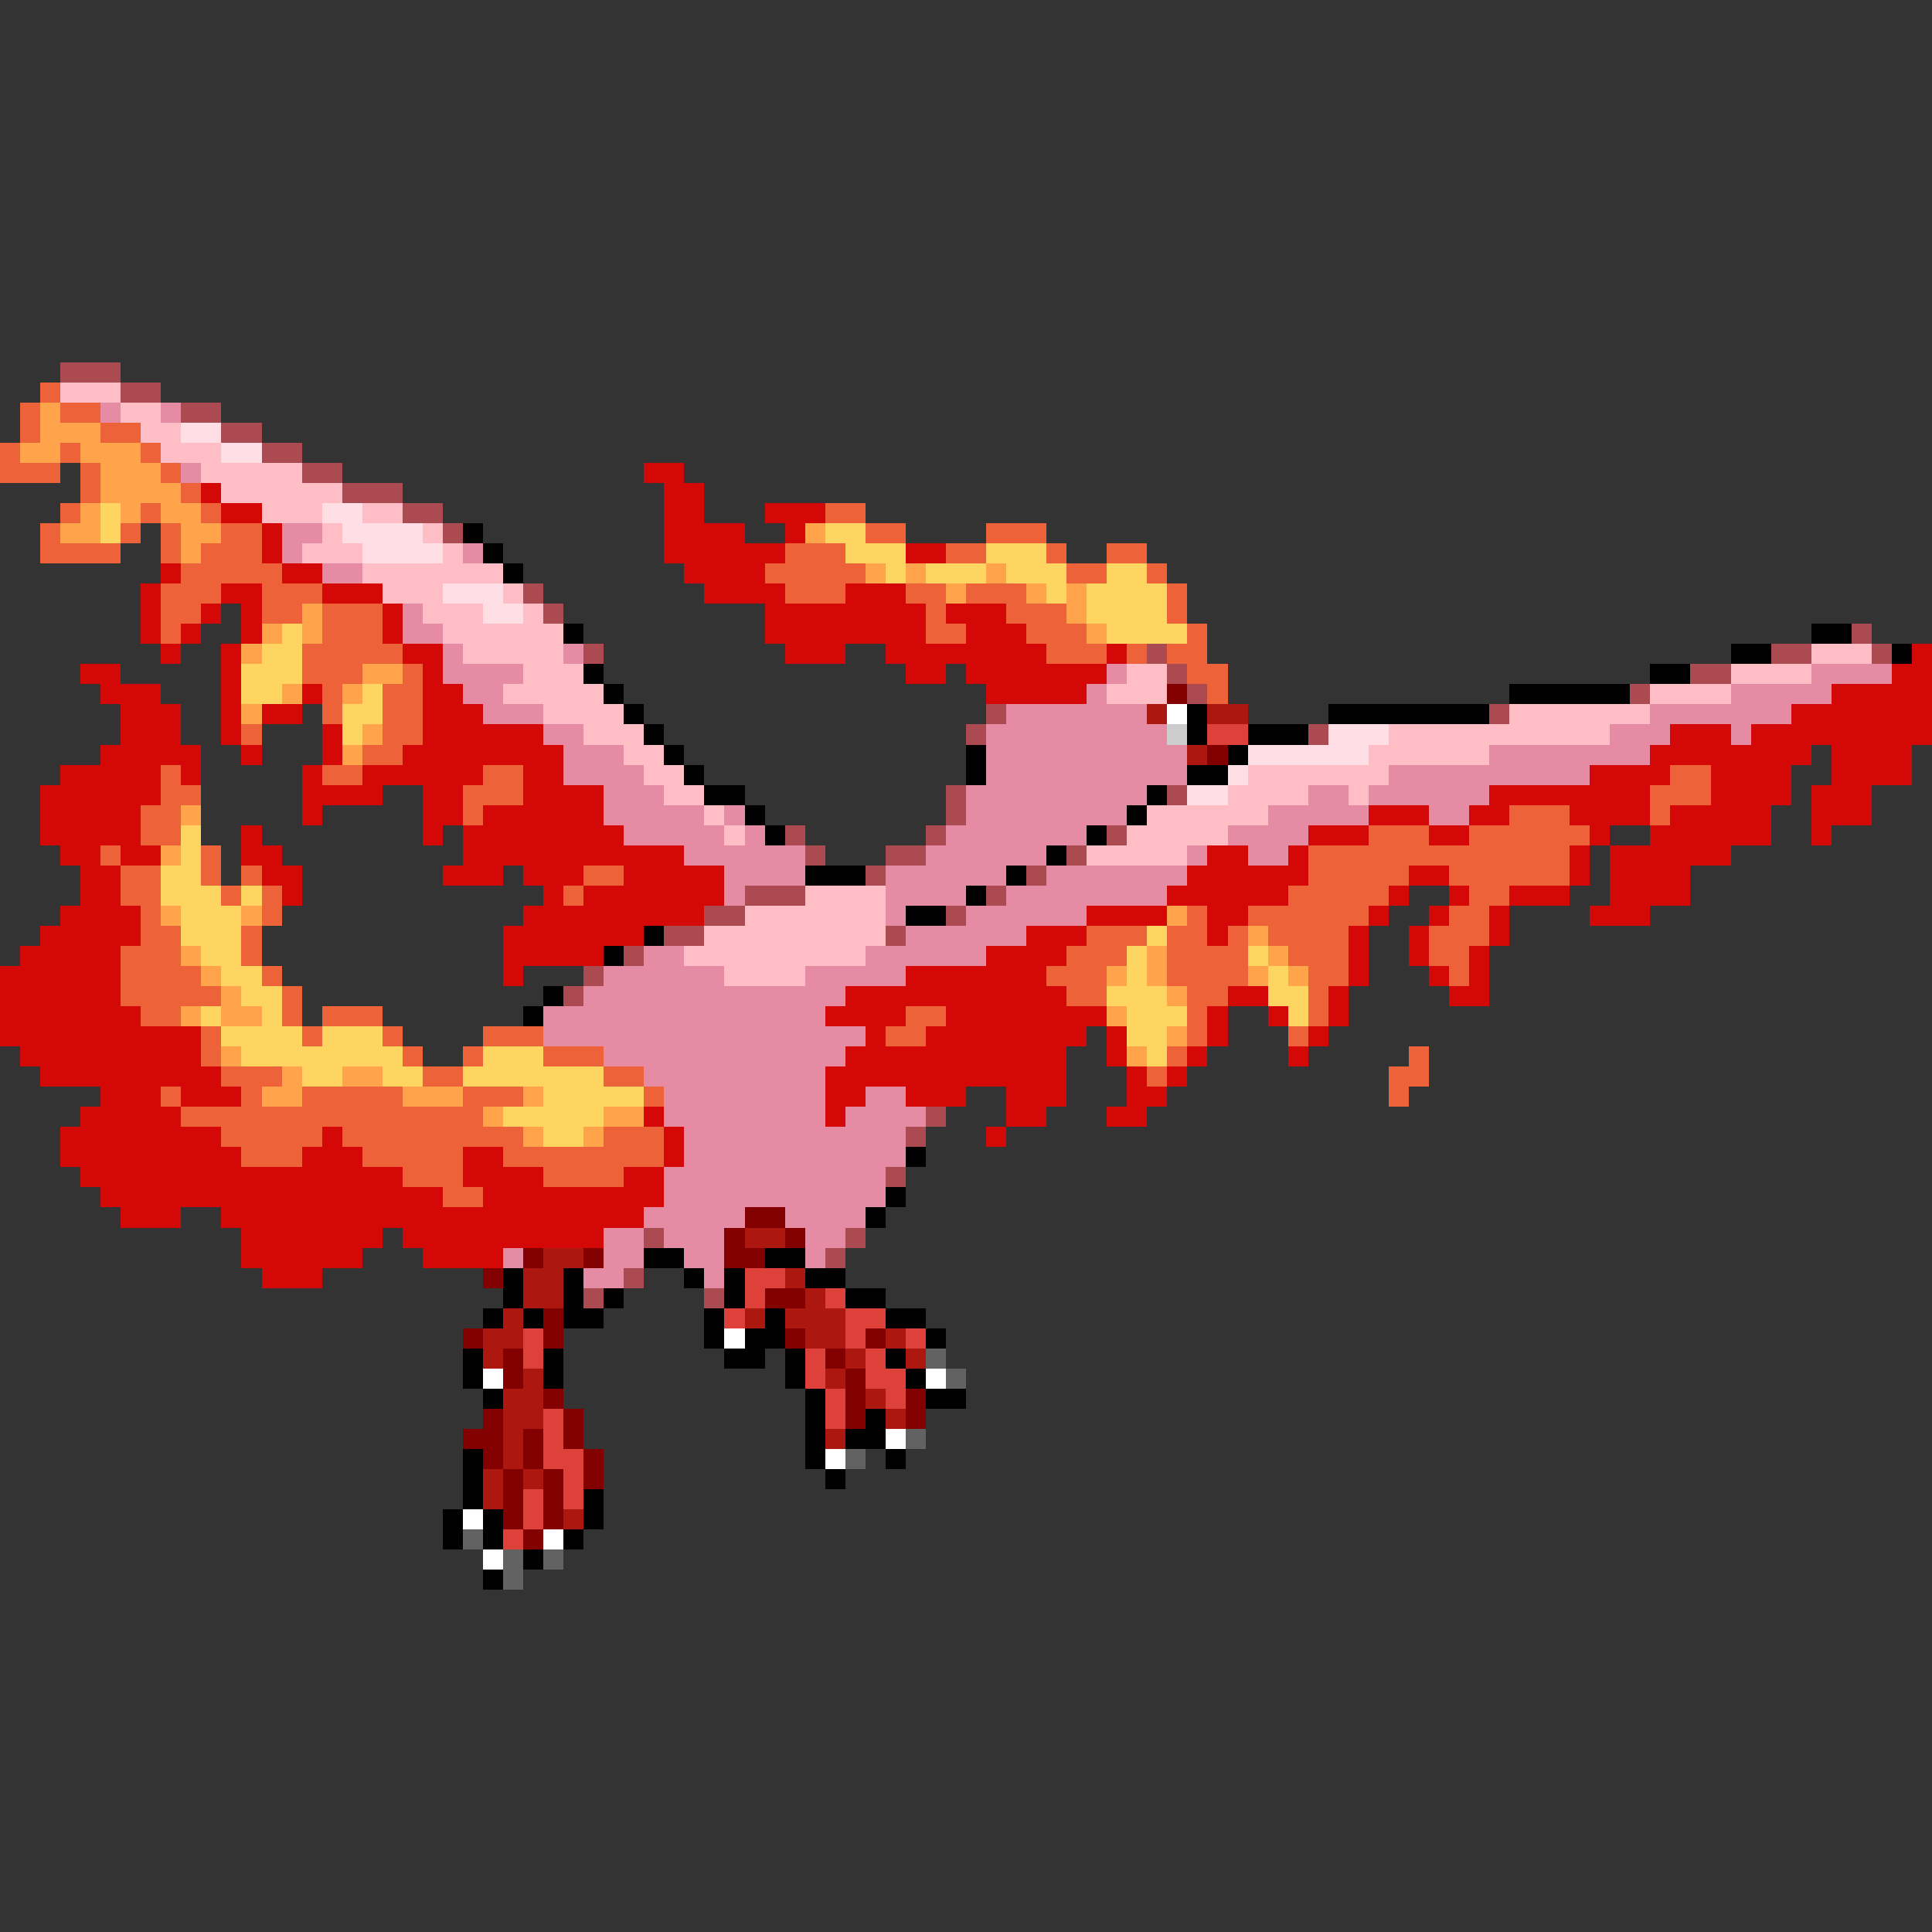 <svg xmlns="http://www.w3.org/2000/svg" viewBox="0 -0.5 96 96" shape-rendering="crispEdges">
<rect x="0" y="-0.5" width="96" height="96" fill="#333333" stroke="none"/>
<path stroke="#ac4a52" d="M3 18h3M6 19h2M9 20h2M11 21h2M13 22h2M15 23h2M17 24h3M20 25h2M22 26h1M26 29h1M27 30h1M92 31h1M29 32h1M57 32h1M88 32h2M93 32h1M58 33h1M84 33h2M59 34h1M81 34h1M49 35h1M74 35h1M48 36h1M65 36h1M47 39h1M58 39h1M47 40h1M39 41h1M46 41h1M55 41h1M40 42h1M44 42h2M53 42h1M43 43h1M51 43h1M37 44h3M49 44h1M35 45h2M47 45h1M33 46h2M44 46h1M31 47h1M29 48h1M28 49h1M46 55h1M45 56h1M44 58h1M32 61h1M42 61h1M41 62h1M31 63h1M29 64h1M35 64h1" />
<path stroke="#ee6239" d="M2 19h1M1 20h1M3 20h2M1 21h1M5 21h2M0 22h1M3 22h1M7 22h1M0 23h3M4 23h1M8 23h1M4 24h1M9 24h1M3 25h1M7 25h1M10 25h1M41 25h2M2 26h1M6 26h1M8 26h1M11 26h2M43 26h2M49 26h3M2 27h4M8 27h1M10 27h3M39 27h3M47 27h2M52 27h1M55 27h2M9 28h5M38 28h5M53 28h2M57 28h1M8 29h3M13 29h3M39 29h3M45 29h2M48 29h3M58 29h1M8 30h2M13 30h2M16 30h3M46 30h1M50 30h3M58 30h1M8 31h1M16 31h3M46 31h2M51 31h3M59 31h1M15 32h5M52 32h3M56 32h1M58 32h2M15 33h3M20 33h1M59 33h2M16 34h1M19 34h2M60 34h1M16 35h1M19 35h2M12 36h1M19 36h2M18 37h2M8 38h1M16 38h2M24 38h2M83 38h2M8 39h2M23 39h3M82 39h3M7 40h2M23 40h1M75 40h3M82 40h1M7 41h2M68 41h3M73 41h6M5 42h1M10 42h1M65 42h13M6 43h2M10 43h1M12 43h1M29 43h2M65 43h5M72 43h6M6 44h2M11 44h1M13 44h1M28 44h1M64 44h5M73 44h2M7 45h1M13 45h1M59 45h1M62 45h6M72 45h2M7 46h2M12 46h1M54 46h3M58 46h2M61 46h1M63 46h4M71 46h3M6 47h3M12 47h1M53 47h3M58 47h4M64 47h3M71 47h2M6 48h4M13 48h1M52 48h3M58 48h4M65 48h2M72 48h1M6 49h5M14 49h1M53 49h2M59 49h2M65 49h1M7 50h2M14 50h1M16 50h3M45 50h2M59 50h1M65 50h1M10 51h1M15 51h1M19 51h1M24 51h3M44 51h2M59 51h1M64 51h1M10 52h1M20 52h1M23 52h1M27 52h3M58 52h1M70 52h1M11 53h3M21 53h2M30 53h2M57 53h1M69 53h2M8 54h1M12 54h1M15 54h5M23 54h3M32 54h1M69 54h1M9 55h15M11 56h5M17 56h9M30 56h3M12 57h3M18 57h5M25 57h8M20 58h3M27 58h4M22 59h2" />
<path stroke="#ffbdc5" d="M3 19h3M6 20h2M7 21h2M8 22h3M10 23h5M11 24h6M13 25h3M18 25h2M16 26h1M21 26h1M15 27h3M22 27h1M18 28h7M19 29h3M25 29h1M21 30h3M26 30h1M22 31h6M23 32h5M90 32h3M26 33h3M56 33h2M86 33h4M25 34h5M55 34h3M82 34h4M27 35h4M75 35h7M29 36h3M69 36h11M31 37h2M68 37h6M32 38h2M62 38h7M33 39h2M61 39h4M67 39h1M35 40h1M57 40h6M36 41h1M56 41h5M54 42h5M40 44h4M37 45h7M35 46h9M34 47h9M36 48h4" />
<path stroke="#ffa44a" d="M2 20h1M2 21h3M1 22h2M4 22h3M5 23h3M5 24h4M4 25h1M6 25h1M8 25h2M3 26h2M9 26h2M40 26h1M9 27h1M43 28h1M45 28h1M49 28h1M47 29h1M51 29h1M53 29h1M15 30h1M53 30h1M13 31h1M15 31h1M54 31h1M12 32h1M18 33h2M14 34h1M17 34h1M12 35h1M18 36h1M17 37h1M9 40h1M8 42h1M8 45h1M12 45h1M58 45h1M62 46h1M9 47h1M57 47h1M63 47h1M10 48h1M55 48h1M57 48h1M62 48h1M64 48h1M11 49h1M58 49h1M9 50h1M11 50h2M55 50h1M58 51h1M11 52h1M56 52h1M14 53h1M17 53h2M13 54h2M20 54h3M26 54h1M24 55h1M30 55h2M26 56h1M29 56h1" />
<path stroke="#e68ba4" d="M5 20h1M8 20h1M9 23h1M14 26h2M14 27h1M23 27h1M16 28h2M20 30h1M20 31h2M22 32h1M28 32h1M22 33h4M55 33h1M90 33h4M23 34h2M54 34h1M86 34h5M24 35h3M50 35h7M82 35h7M27 36h2M49 36h9M80 36h3M86 36h1M28 37h3M49 37h10M74 37h8M28 38h4M49 38h10M69 38h10M30 39h3M48 39h9M65 39h2M68 39h6M30 40h5M36 40h1M48 40h8M63 40h5M71 40h2M31 41h5M37 41h1M47 41h7M61 41h4M34 42h6M46 42h6M59 42h1M62 42h2M36 43h4M44 43h6M52 43h7M36 44h1M44 44h4M50 44h8M44 45h1M48 45h6M45 46h6M32 47h2M43 47h6M30 48h6M40 48h5M29 49h13M27 50h14M27 51h16M30 52h12M32 53h9M33 54h8M43 54h2M33 55h8M42 55h4M34 56h11M34 57h11M33 58h11M33 59h11M32 60h5M39 60h4M30 61h2M33 61h3M40 61h2M25 62h1M30 62h2M34 62h2M40 62h1M29 63h2M35 63h1" />
<path stroke="#ffdee6" d="M9 21h2M11 22h2M16 25h2M17 26h4M18 27h4M22 29h3M24 30h2M66 36h3M62 37h6M61 38h1M59 39h2" />
<path stroke="#d50808" d="M32 23h2M10 24h1M33 24h2M11 25h2M33 25h2M38 25h3M13 26h1M33 26h4M39 26h1M13 27h1M33 27h6M45 27h2M8 28h1M14 28h2M34 28h4M7 29h1M11 29h2M16 29h3M35 29h4M42 29h3M7 30h1M10 30h1M12 30h1M19 30h1M38 30h8M47 30h3M7 31h1M9 31h1M12 31h1M19 31h1M38 31h8M48 31h3M8 32h1M11 32h1M20 32h2M39 32h3M44 32h8M55 32h1M95 32h1M4 33h2M11 33h1M21 33h1M45 33h2M48 33h7M94 33h2M5 34h3M11 34h1M15 34h1M21 34h2M49 34h5M91 34h5M6 35h3M11 35h1M13 35h2M21 35h3M89 35h7M6 36h3M11 36h1M16 36h1M21 36h6M83 36h3M87 36h9M5 37h5M12 37h1M16 37h1M20 37h8M82 37h8M91 37h4M3 38h5M9 38h1M15 38h1M18 38h6M26 38h2M79 38h4M85 38h4M91 38h4M2 39h6M15 39h4M21 39h2M26 39h4M74 39h8M85 39h4M90 39h3M2 40h5M15 40h1M21 40h2M24 40h6M68 40h3M73 40h2M78 40h4M83 40h5M90 40h3M2 41h5M12 41h1M21 41h1M23 41h8M65 41h3M71 41h2M79 41h1M82 41h6M90 41h1M3 42h2M6 42h2M12 42h2M23 42h11M60 42h2M64 42h1M78 42h1M80 42h6M4 43h2M13 43h2M22 43h3M26 43h3M31 43h5M59 43h6M70 43h2M78 43h1M80 43h4M4 44h2M14 44h1M27 44h1M29 44h7M58 44h6M69 44h1M72 44h1M75 44h3M80 44h4M3 45h4M26 45h9M54 45h4M60 45h2M68 45h1M71 45h1M74 45h1M79 45h3M2 46h5M25 46h7M51 46h3M60 46h1M67 46h1M70 46h1M74 46h1M1 47h5M25 47h5M49 47h4M67 47h1M70 47h1M73 47h1M0 48h6M25 48h1M45 48h7M67 48h1M71 48h1M73 48h1M0 49h6M42 49h11M61 49h2M66 49h1M72 49h2M0 50h7M41 50h4M47 50h8M60 50h1M63 50h1M66 50h1M0 51h10M43 51h1M46 51h8M55 51h1M60 51h1M65 51h1M1 52h9M42 52h11M55 52h1M59 52h1M64 52h1M2 53h9M41 53h12M56 53h1M58 53h1M5 54h3M9 54h3M41 54h2M45 54h3M50 54h3M56 54h2M4 55h5M32 55h1M41 55h1M50 55h2M55 55h2M3 56h8M16 56h1M33 56h1M49 56h1M3 57h9M15 57h3M23 57h2M33 57h1M4 58h16M23 58h4M31 58h2M5 59h17M24 59h9M6 60h3M11 60h21M12 61h7M20 61h10M12 62h6M21 62h4M13 63h3" />
<path stroke="#ffd562" d="M5 25h1M5 26h1M41 26h2M42 27h3M49 27h3M44 28h1M46 28h3M50 28h3M55 28h2M52 29h1M54 29h4M54 30h4M14 31h1M55 31h4M13 32h2M12 33h3M12 34h2M18 34h1M17 35h2M17 36h1M9 41h1M9 42h1M8 43h2M8 44h3M12 44h1M9 45h3M9 46h3M57 46h1M10 47h2M56 47h1M62 47h1M11 48h2M56 48h1M63 48h1M12 49h2M55 49h3M63 49h2M10 50h1M13 50h1M56 50h3M64 50h1M11 51h4M16 51h3M56 51h2M12 52h8M24 52h3M57 52h1M15 53h2M19 53h2M23 53h7M27 54h5M25 55h5M27 56h2" />
<path stroke="#000000" d="M23 26h1M24 27h1M25 28h1M28 31h1M90 31h2M86 32h2M94 32h1M29 33h1M82 33h2M30 34h1M75 34h6M31 35h1M59 35h1M66 35h8M32 36h1M59 36h1M62 36h3M33 37h1M48 37h1M61 37h1M34 38h1M48 38h1M59 38h2M35 39h2M57 39h1M37 40h1M56 40h1M38 41h1M54 41h1M52 42h1M40 43h3M50 43h1M48 44h1M45 45h2M32 46h1M30 47h1M27 49h1M26 50h1M45 57h1M44 59h1M43 60h1M32 62h2M38 62h2M25 63h1M28 63h1M34 63h1M36 63h1M40 63h2M25 64h1M28 64h1M30 64h1M36 64h1M42 64h2M24 65h1M26 65h1M28 65h2M35 65h1M38 65h1M44 65h2M35 66h1M37 66h2M46 66h1M23 67h1M27 67h1M36 67h2M39 67h1M44 67h1M23 68h1M27 68h1M39 68h1M45 68h1M24 69h1M40 69h1M46 69h2M40 70h1M43 70h1M40 71h1M42 71h2M23 72h1M40 72h1M44 72h1M23 73h1M41 73h1M23 74h1M29 74h1M22 75h1M24 75h1M29 75h1M22 76h1M24 76h1M28 76h1M26 77h1M24 78h1" />
<path stroke="#830000" d="M58 34h1M60 37h1M37 60h2M36 61h1M39 61h1M26 62h1M29 62h1M36 62h2M24 63h1M38 64h2M27 65h1M23 66h1M27 66h1M39 66h1M43 66h1M25 67h1M41 67h1M25 68h1M42 68h1M27 69h1M42 69h1M45 69h1M24 70h1M28 70h1M42 70h1M45 70h1M23 71h2M26 71h1M28 71h1M24 72h1M26 72h1M29 72h1M25 73h1M27 73h1M29 73h1M25 74h1M27 74h1M25 75h1M27 75h1M26 76h1" />
<path stroke="#ac1810" d="M57 35h1M60 35h2M59 37h1M37 61h2M27 62h2M26 63h2M39 63h1M26 64h2M40 64h1M25 65h1M37 65h1M39 65h3M24 66h2M40 66h2M44 66h1M24 67h1M42 67h1M45 67h1M26 68h1M41 68h1M25 69h2M43 69h1M25 70h2M44 70h1M25 71h1M41 71h1M25 72h1M24 73h1M26 73h1M24 74h1M28 75h1" />
<path stroke="#ffffff" d="M58 35h1M36 66h1M24 68h1M46 68h1M44 71h1M41 72h1M23 75h1M27 76h1M24 77h1" />
<path stroke="#cdcdcd" d="M58 36h1" />
<path stroke="#de4139" d="M60 36h2M37 63h2M37 64h1M41 64h1M36 65h1M42 65h2M26 66h1M42 66h1M45 66h1M26 67h1M40 67h1M43 67h1M40 68h1M43 68h2M41 69h1M44 69h1M27 70h1M41 70h1M27 71h1M27 72h2M28 73h1M26 74h1M28 74h1M26 75h1M25 76h1" />
<path stroke="#626262" d="M46 67h1M47 68h1M45 71h1M42 72h1M23 76h1M25 77h1M27 77h1M25 78h1" />
</svg>